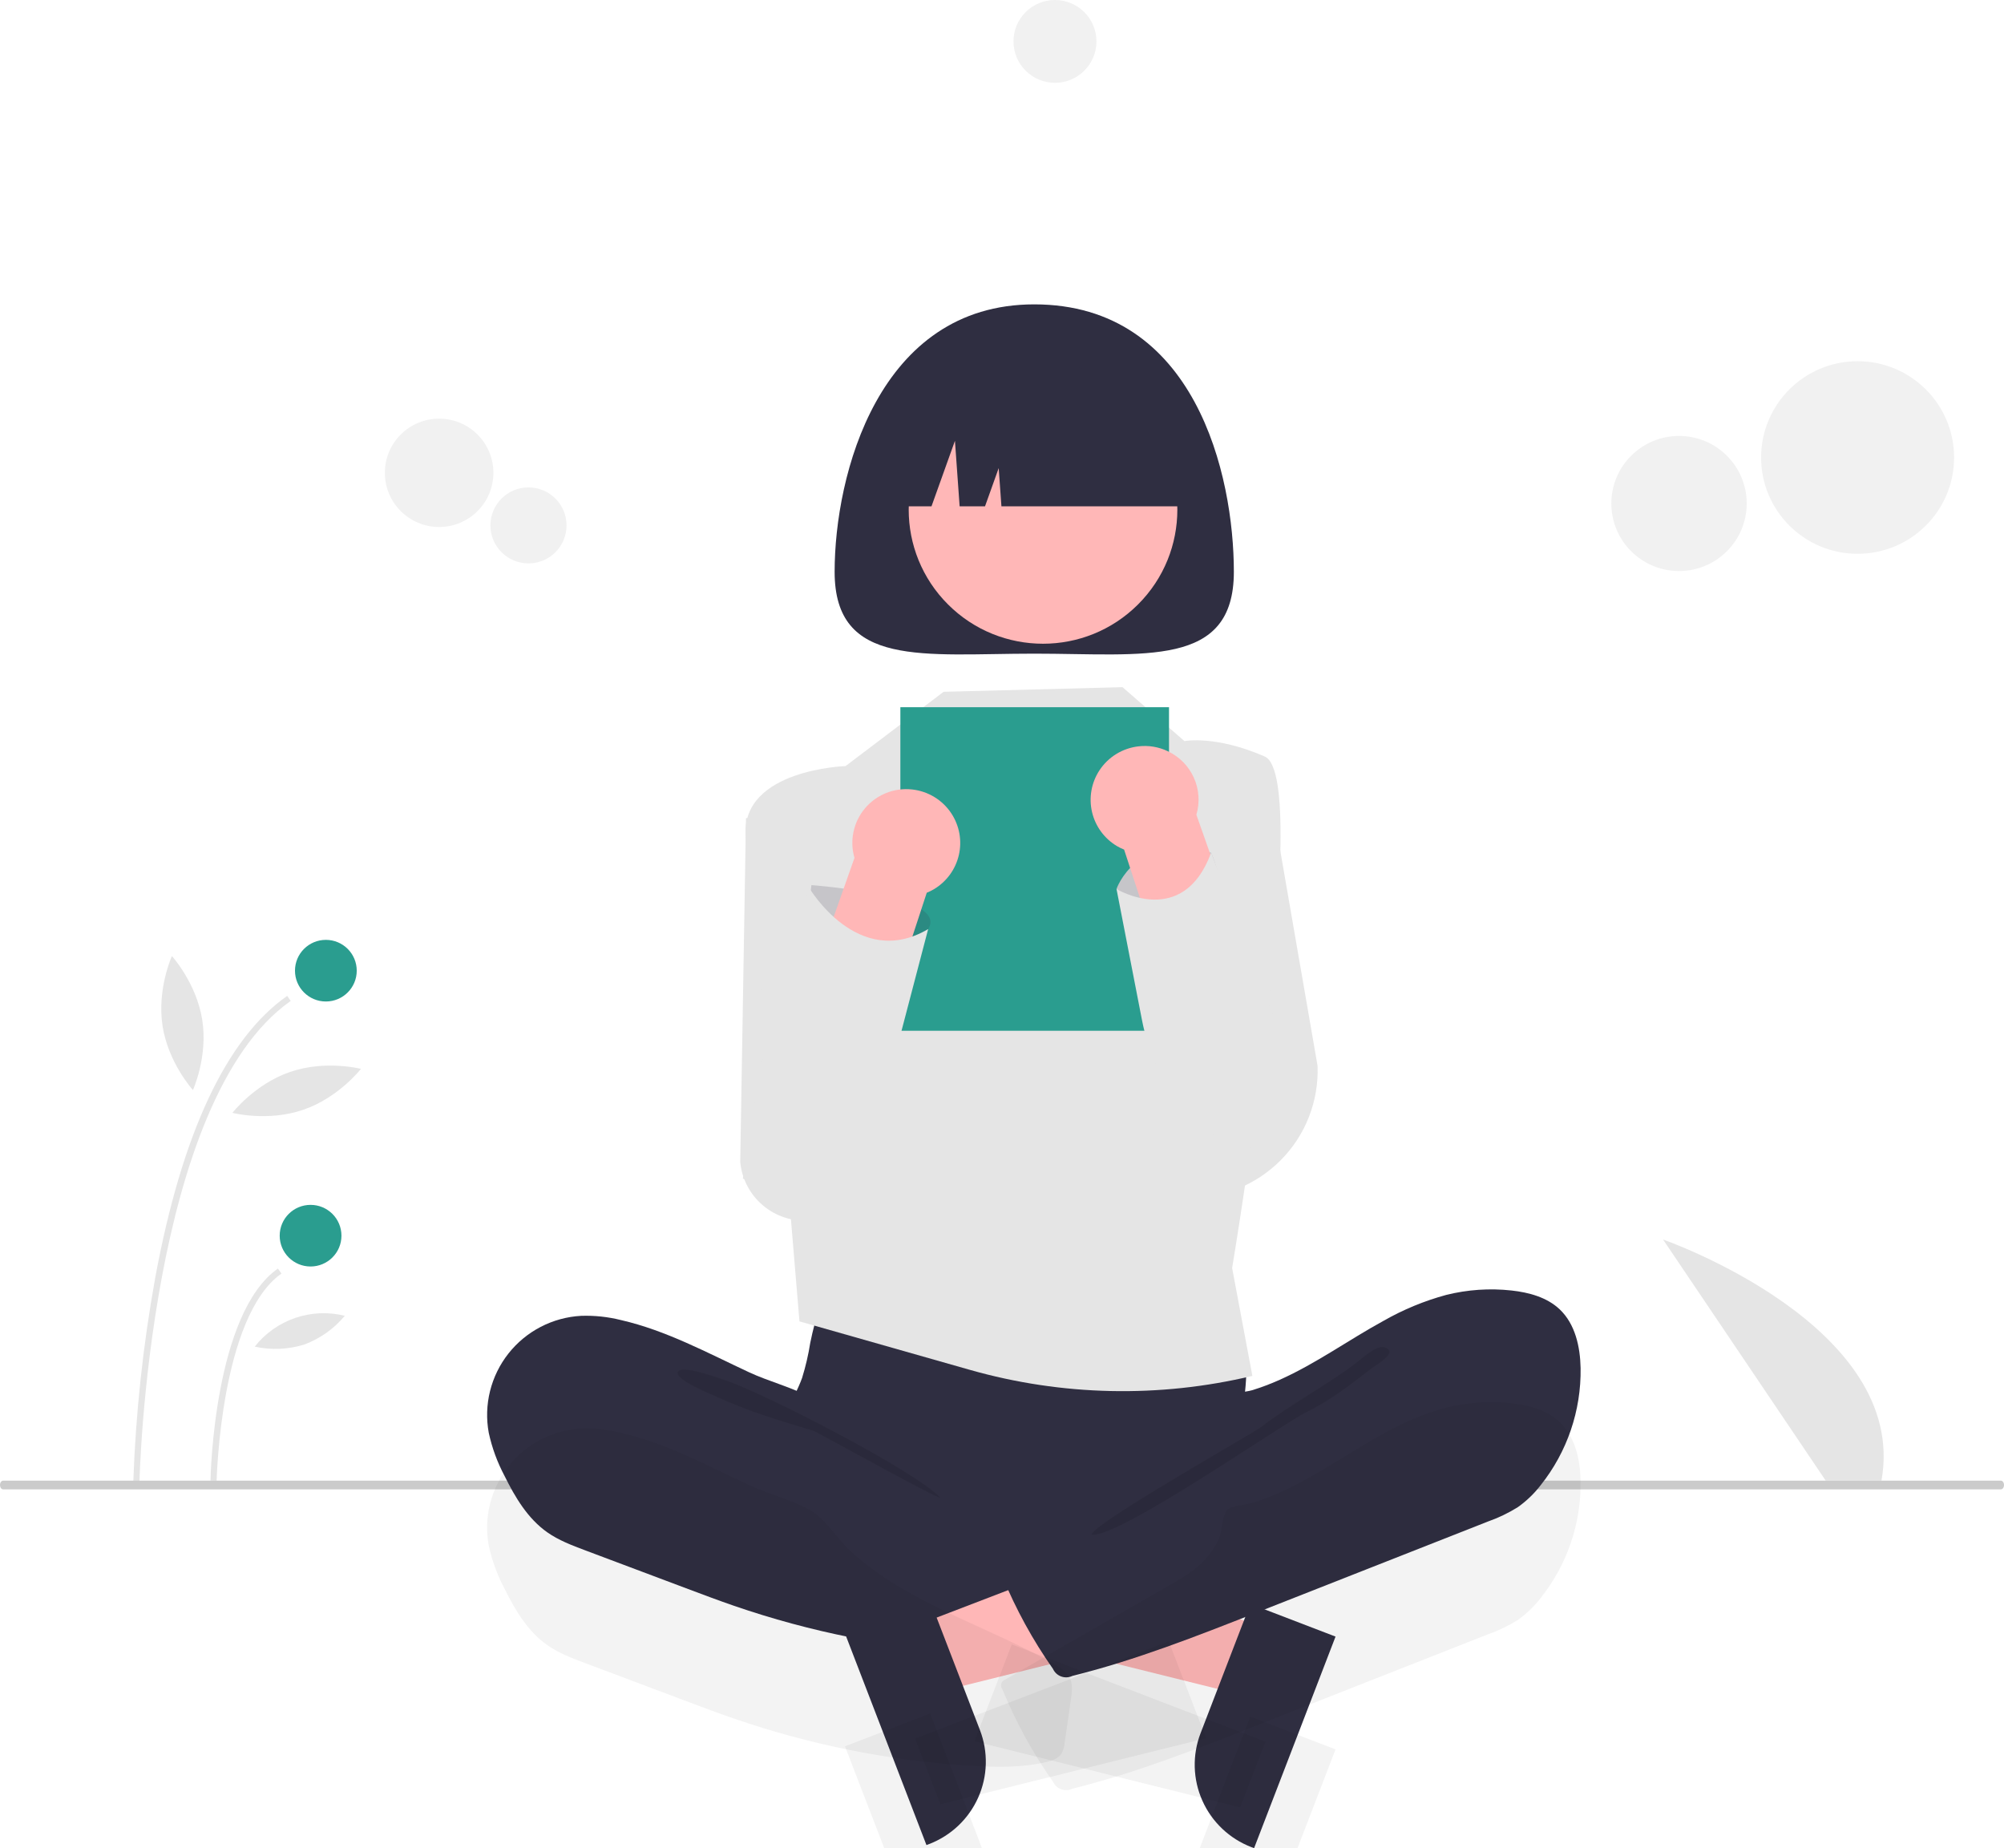<svg width="231" height="213" viewBox="0 0 231 213" fill="none" xmlns="http://www.w3.org/2000/svg">
<g clip-path="url(#clip0_10_160)">
<path d="M210.452 170.647L191.7 142.855C191.7 142.855 220.098 152.747 216.875 170.647H210.452Z" fill="#E5E5E5"/>
<path d="M16.075 170.831L15.363 170.817C15.638 162.92 16.483 155.052 17.89 147.276C20.968 130.626 26.087 119.692 33.103 114.776L33.512 115.357C17.121 126.841 16.083 170.392 16.075 170.831Z" fill="#E5E5E5"/>
<path d="M24.973 170.661L24.261 170.647C24.276 169.861 24.721 151.323 32.036 146.199L32.444 146.78C25.425 151.697 24.977 170.472 24.973 170.661Z" fill="#E5E5E5"/>
<path d="M37.562 115.422C39.528 115.422 41.121 113.832 41.121 111.871C41.121 109.909 39.528 108.319 37.562 108.319C35.596 108.319 34.003 109.909 34.003 111.871C34.003 113.832 35.596 115.422 37.562 115.422Z" fill="#2A9D8F"/>
<path d="M35.799 145.964C37.765 145.964 39.359 144.374 39.359 142.413C39.359 140.451 37.765 138.861 35.799 138.861C33.834 138.861 32.24 140.451 32.24 142.413C32.24 144.374 33.834 145.964 35.799 145.964Z" fill="#2A9D8F"/>
<path d="M23.314 117.551C23.983 121.814 22.239 125.627 22.239 125.627C22.239 125.627 19.412 122.528 18.742 118.265C18.074 114.002 19.817 110.189 19.817 110.189C19.817 110.189 22.645 113.288 23.314 117.551Z" fill="#E5E5E5"/>
<path d="M34.948 127.905C30.858 129.305 26.791 128.256 26.791 128.256C26.791 128.256 29.356 124.938 33.447 123.537C37.538 122.137 41.605 123.186 41.605 123.186C41.605 123.186 39.039 126.505 34.948 127.905Z" fill="#E5E5E5"/>
<path d="M35.08 154.953C33.228 155.533 31.257 155.618 29.362 155.199C30.565 153.671 32.185 152.522 34.028 151.892C35.87 151.261 37.855 151.176 39.745 151.645C38.507 153.136 36.898 154.277 35.08 154.953Z" fill="#E5E5E5"/>
<path d="M230.644 171.647H0.356C0.262 171.647 0.171 171.594 0.104 171.5C0.038 171.407 0 171.279 0 171.147C0 171.014 0.038 170.887 0.104 170.793C0.171 170.699 0.262 170.647 0.356 170.647H230.644C230.738 170.647 230.829 170.699 230.896 170.793C230.962 170.887 231 171.014 231 171.147C231 171.279 230.962 171.407 230.896 171.5C230.829 171.594 230.738 171.647 230.644 171.647Z" fill="#CBCBCB"/>
<path d="M145.858 187.729L142.946 195.291L112.328 187.683L116.625 176.522L145.858 187.729Z" fill="#FFB7B7"/>
<path d="M153.947 188.617L144.558 213L144.249 212.882C141.726 211.914 139.692 209.987 138.594 207.523C137.495 205.06 137.422 202.262 138.391 199.745L138.392 199.744L144.126 184.851L153.947 188.617Z" fill="#2F2E41"/>
<path d="M99.332 93.044L85.989 94.291L85.326 133.905C85.503 135.846 86.435 137.641 87.922 138.905C89.409 140.17 91.334 140.802 93.283 140.668L101.743 140.087L99.332 93.044Z" fill="#E5E5E5"/>
<path d="M146.373 91.095L137.243 90.978L136.702 138.047C138.719 138.114 140.729 137.765 142.606 137.023C144.482 136.281 146.186 135.161 147.609 133.733C149.033 132.305 150.146 130.6 150.88 128.723C151.614 126.847 151.952 124.84 151.874 122.827L146.373 91.095Z" fill="#E5E5E5"/>
<path d="M93.397 154.768C93.181 156.133 92.867 157.481 92.458 158.802C91.997 160.095 91.286 161.29 90.865 162.596C89.522 166.759 91.383 171.4 94.356 174.613C96.934 177.388 100.262 179.36 103.938 180.29C106.62 180.963 109.409 181.06 112.173 181.154C119.826 181.413 127.677 181.645 134.929 179.19C137.22 178.396 139.433 177.393 141.54 176.194C142.206 175.877 142.792 175.417 143.256 174.846C143.809 174.06 143.88 173.041 143.875 172.081C143.859 168.844 143.201 165.623 143.357 162.389C143.443 160.598 143.779 158.808 143.614 157.023C143.385 154.995 142.534 153.087 141.176 151.561C139.819 150.034 138.022 148.963 136.031 148.495C133.974 148.054 131.84 148.294 129.746 148.495C124.309 149.017 118.849 149.26 113.387 149.225C107.807 149.19 102.261 148.34 96.708 148.251C95.066 148.225 95.099 148.73 94.576 150.315C94.095 151.775 93.701 153.262 93.397 154.768Z" fill="#2F2E41"/>
<path d="M71.575 152.137C70.075 151.761 68.528 151.597 66.982 151.65C65.357 151.739 63.77 152.173 62.326 152.922C60.883 153.671 59.615 154.718 58.608 155.994C57.602 157.269 56.879 158.744 56.487 160.32C56.096 161.896 56.045 163.537 56.339 165.134C56.714 166.864 57.326 168.534 58.159 170.097C59.377 172.563 60.838 175.024 63.093 176.605C64.412 177.529 65.939 178.106 67.448 178.673L79.325 183.137C81.072 183.794 82.819 184.451 84.584 185.06C93.449 188.117 102.691 189.95 112.054 190.509C114.906 190.678 117.801 190.725 120.583 190.077C121.243 189.924 121.947 189.695 122.33 189.136C122.556 188.742 122.689 188.302 122.72 187.85L123.451 182.745C123.554 182.026 123.653 181.269 123.389 180.593C123.054 179.735 122.215 179.195 121.414 178.736C113.606 174.262 104.489 171.793 97.917 165.651C96.369 164.206 95.075 161.914 93.195 160.932C91.063 159.818 88.552 159.182 86.349 158.156C81.532 155.913 76.796 153.334 71.575 152.137Z" fill="#2F2E41"/>
<path opacity="0.1" d="M83.433 159.019C87.631 160.332 105.355 169.425 108.393 172.6C107.985 172.746 94.169 165.021 93.755 164.897C89.986 163.768 86.197 162.632 82.618 160.981C81.898 160.648 77.941 159.087 78.12 158.18C78.322 157.158 82.687 158.786 83.433 159.019Z" fill="black"/>
<path d="M108.768 79.73L97.465 88.293C97.465 88.293 85.538 88.665 85.941 96.273C86.344 103.88 91.118 139.898 91.118 139.898L92.153 152.29L111.798 157.876C122.413 160.893 133.627 161.133 144.361 158.572L142.027 146.139C142.027 146.139 151.48 89.674 145.785 87.188C140.09 84.702 136.531 85.412 136.531 85.412L129.393 79.197L108.768 79.73Z" fill="#E5E5E5"/>
<path d="M142.226 65.899C142.226 77.015 131.924 75.334 119.216 75.334C106.508 75.334 96.207 77.015 96.207 65.899C96.207 54.782 101.239 35.078 119.216 35.078C137.813 35.078 142.226 54.782 142.226 65.899Z" fill="#2F2E41"/>
<path d="M131.177 69.666C137.224 63.633 137.224 53.851 131.177 47.818C125.131 41.785 115.327 41.785 109.281 47.818C103.234 53.851 103.234 63.633 109.281 69.666C115.327 75.699 125.131 75.699 131.177 69.666Z" fill="#FFB7B7"/>
<path d="M101.25 58.351H107.374L110.076 50.803L110.616 58.351H113.543L115.119 53.948L115.434 58.351H137.183C137.183 54.013 135.456 49.854 132.382 46.787C129.308 43.72 125.139 41.997 120.792 41.997H117.64C113.293 41.997 109.124 43.72 106.051 46.787C102.977 49.854 101.25 54.013 101.25 58.351Z" fill="#2F2E41"/>
<path d="M134.751 81.506H103.785V118.796H134.751V81.506Z" fill="#2A9D8F"/>
<path d="M105.492 187.374L108.404 194.936L139.022 187.328L134.725 176.167L105.492 187.374Z" fill="#FFB7B7"/>
<path d="M107.223 184.496L112.958 199.389L112.958 199.389C113.927 201.907 113.855 204.705 112.756 207.168C111.658 209.632 109.623 211.559 107.101 212.526L106.792 212.645L97.402 188.261L107.223 184.496Z" fill="#2F2E41"/>
<path d="M166.695 149.242C169.155 148.627 171.705 148.453 174.226 148.729C176.239 148.95 178.313 149.509 179.783 150.9C181.572 152.592 182.147 155.209 182.195 157.668C182.274 162.566 180.645 167.34 177.588 171.173C176.842 172.143 175.954 172.995 174.955 173.703C173.877 174.376 172.728 174.928 171.528 175.35L144.93 185.818C137.933 188.572 130.911 191.334 123.612 193.149C123.216 193.34 122.759 193.366 122.343 193.222C121.927 193.077 121.585 192.773 121.394 192.377C121.388 192.365 121.382 192.353 121.377 192.341C119.046 189.019 117.091 185.451 115.547 181.7C115.474 181.611 115.424 181.506 115.4 181.393C115.376 181.28 115.38 181.164 115.411 181.053C115.442 180.942 115.5 180.84 115.579 180.756C115.658 180.672 115.756 180.608 115.865 180.57L134.678 169.785C136.025 169.012 137.388 168.228 138.507 167.152C139.32 166.366 139.986 165.441 140.473 164.421C140.863 163.609 140.899 161.691 141.397 161.09C141.885 160.502 143.553 160.455 144.324 160.224C145.41 159.891 146.475 159.49 147.51 159.022C151.718 157.143 155.466 154.414 159.5 152.214C161.762 150.924 164.18 149.925 166.695 149.242Z" fill="#2F2E41"/>
<path opacity="0.1" d="M156.03 157.297C152.798 159.719 148.613 161.946 145.41 164.432C144.316 165.28 126.091 175.504 125.833 176.862C128.822 177.364 147.859 164.075 150.583 162.749C153.307 161.423 155.722 159.553 158.114 157.697C158.724 157.224 161.308 155.802 159.558 155.274C158.572 154.976 156.758 156.813 156.03 157.297Z" fill="black"/>
<path d="M214.124 63.825C220.267 63.825 225.246 58.856 225.246 52.727C225.246 46.598 220.267 41.63 214.124 41.63C207.982 41.63 203.002 46.598 203.002 52.727C203.002 58.856 207.982 63.825 214.124 63.825Z" fill="#F1F1F1"/>
<path d="M193.54 65.812C197.849 65.812 201.342 62.327 201.342 58.027C201.342 53.728 197.849 50.243 193.54 50.243C189.231 50.243 185.738 53.728 185.738 58.027C185.738 62.327 189.231 65.812 193.54 65.812Z" fill="#F1F1F1"/>
<path d="M50.618 60.734C54.073 60.734 56.874 57.939 56.874 54.492C56.874 51.045 54.073 48.25 50.618 48.25C47.163 48.25 44.362 51.045 44.362 54.492C44.362 57.939 47.163 60.734 50.618 60.734Z" fill="#F1F1F1"/>
<path d="M60.918 64.931C63.342 64.931 65.306 62.971 65.306 60.553C65.306 58.134 63.342 56.174 60.918 56.174C58.494 56.174 56.529 58.134 56.529 60.553C56.529 62.971 58.494 64.931 60.918 64.931Z" fill="#F1F1F1"/>
<path d="M121.606 9.543C124.247 9.543 126.388 7.407 126.388 4.771C126.388 2.136 124.247 0 121.606 0C118.964 0 116.823 2.136 116.823 4.771C116.823 7.407 118.964 9.543 121.606 9.543Z" fill="#F1F1F1"/>
<path opacity="0.17" d="M93.107 105.3L93.534 102.008C93.534 102.008 109.48 103.17 106.988 107.076C104.497 110.983 98.446 111.338 98.446 111.338L93.107 105.3Z" fill="#2F2E41"/>
<path d="M105.143 90.986C106.057 91.086 106.936 91.387 107.72 91.867C108.503 92.346 109.17 92.993 109.672 93.76C110.131 94.461 110.442 95.246 110.589 96.07C110.735 96.893 110.713 97.737 110.524 98.552C110.335 99.367 109.983 100.135 109.489 100.811C108.995 101.486 108.37 102.055 107.65 102.484C107.386 102.639 107.11 102.774 106.826 102.888L97.025 132.801C96.74 133.391 96.342 133.919 95.853 134.356C95.364 134.792 94.793 135.127 94.173 135.342C93.553 135.558 92.897 135.649 92.242 135.61C91.587 135.572 90.946 135.404 90.356 135.118C89.766 134.831 89.239 134.431 88.804 133.94C88.37 133.45 88.037 132.878 87.824 132.259C87.612 131.639 87.525 130.984 87.567 130.331C87.609 129.677 87.78 129.039 88.071 128.451L98.494 98.871C98.21 97.892 98.172 96.859 98.384 95.862C98.596 94.865 99.05 93.936 99.708 93.156C100.365 92.376 101.205 91.77 102.153 91.392C103.101 91.013 104.128 90.874 105.143 90.986Z" fill="#FFB7B7"/>
<path d="M93.253 102.289C93.253 102.289 98.869 111.862 106.988 107.076L99.12 137.121H92.49L85.632 135.843L87.553 123.43L93.253 102.289Z" fill="#E5E5E5"/>
<path d="M133.353 108.832L128.7 102.459C128.7 102.459 130.936 95.849 139.606 98.266C139.606 98.266 145.124 110.588 133.353 108.832Z" fill="#E5E5E5"/>
<path opacity="0.17" d="M133.353 108.832L128.7 102.459C128.7 102.459 130.936 95.849 139.606 98.266C139.606 98.266 145.124 110.588 133.353 108.832Z" fill="#2F2E41"/>
<path d="M134.584 86.566C135.927 87.189 137 88.271 137.61 89.617C138.22 90.963 138.325 92.482 137.907 93.899L148.33 123.48C148.62 124.067 148.792 124.705 148.834 125.359C148.876 126.012 148.789 126.667 148.576 127.287C148.364 127.906 148.031 128.478 147.597 128.969C147.162 129.459 146.635 129.859 146.045 130.146C145.455 130.433 144.814 130.6 144.159 130.639C143.503 130.677 142.847 130.586 142.228 130.371C141.608 130.155 141.037 129.82 140.548 129.384C140.058 128.948 139.66 128.419 139.376 127.829L129.575 97.916C129.29 97.802 129.015 97.667 128.751 97.512C128.031 97.084 127.405 96.514 126.911 95.839C126.417 95.163 126.065 94.395 125.876 93.58C125.687 92.765 125.666 91.921 125.812 91.097C125.958 90.274 126.27 89.489 126.728 88.788C127.231 88.021 127.898 87.374 128.681 86.894C129.464 86.415 130.344 86.114 131.257 86.014C132.396 85.885 133.549 86.076 134.584 86.566Z" fill="#FFB7B7"/>
<path d="M128.7 102.459C128.7 102.459 136.376 107.107 139.606 98.266L150.423 126.683L147.209 132.291L146.744 132.33C144.827 132.489 142.899 132.182 141.127 131.435C139.355 130.687 137.791 129.521 136.57 128.038C134.079 125.012 132.384 121.414 131.637 117.57L128.7 102.459Z" fill="#E5E5E5"/>
<g filter="url(#filter0_f_10_160)">
<path d="M145.858 200.729L142.946 208.291L112.328 200.683L116.625 189.522L145.858 200.729Z" fill="black" fill-opacity="0.05"/>
<path d="M153.947 201.617L144.558 226L144.249 225.882C141.726 224.914 139.692 222.987 138.594 220.523C137.495 218.06 137.422 215.262 138.391 212.745L138.392 212.744L144.126 197.851L153.947 201.617Z" fill="black" fill-opacity="0.05"/>
<path d="M71.575 165.137C70.075 164.761 68.528 164.597 66.982 164.65C65.357 164.739 63.77 165.173 62.326 165.922C60.883 166.671 59.615 167.718 58.608 168.994C57.602 170.269 56.879 171.744 56.487 173.32C56.096 174.896 56.045 176.537 56.339 178.134C56.714 179.864 57.326 181.534 58.159 183.097C59.377 185.563 60.838 188.024 63.093 189.605C64.412 190.529 65.939 191.106 67.448 191.673L79.325 196.137C81.072 196.794 82.819 197.451 84.584 198.06C93.449 201.117 102.691 202.95 112.054 203.509C114.906 203.678 117.801 203.725 120.583 203.077C121.243 202.924 121.947 202.695 122.33 202.136C122.556 201.742 122.689 201.302 122.72 200.85L123.451 195.745C123.554 195.026 123.653 194.269 123.389 193.593C123.054 192.735 122.215 192.195 121.414 191.736C113.606 187.262 104.489 184.793 97.917 178.651C96.369 177.206 95.075 174.914 93.195 173.932C91.063 172.818 88.552 172.182 86.349 171.156C81.532 168.913 76.796 166.334 71.575 165.137Z" fill="black" fill-opacity="0.05"/>
<path d="M105.492 200.374L108.404 207.936L139.022 200.328L134.725 189.167L105.492 200.374Z" fill="black" fill-opacity="0.05"/>
<path d="M107.223 197.496L112.958 212.389L112.958 212.389C113.927 214.907 113.855 217.705 112.756 220.168C111.658 222.632 109.623 224.559 107.101 225.526L106.792 225.645L97.402 201.261L107.223 197.496Z" fill="black" fill-opacity="0.05"/>
<path d="M166.695 162.242C169.155 161.627 171.705 161.453 174.226 161.729C176.239 161.95 178.313 162.509 179.783 163.9C181.572 165.592 182.147 168.209 182.195 170.668C182.274 175.566 180.645 180.34 177.588 184.173C176.842 185.143 175.954 185.995 174.955 186.703C173.877 187.376 172.728 187.928 171.528 188.35L144.93 198.818C137.933 201.572 130.911 204.334 123.612 206.149C123.216 206.34 122.759 206.366 122.343 206.222C121.927 206.077 121.585 205.773 121.394 205.377C121.388 205.365 121.382 205.353 121.377 205.341C119.046 202.019 117.091 198.451 115.547 194.7C115.474 194.611 115.424 194.506 115.4 194.393C115.376 194.28 115.38 194.164 115.411 194.053C115.442 193.942 115.5 193.84 115.579 193.756C115.658 193.672 115.756 193.608 115.865 193.57L134.678 182.785C136.025 182.012 137.388 181.228 138.507 180.152C139.32 179.366 139.986 178.441 140.473 177.421C140.863 176.609 140.899 174.691 141.397 174.09C141.885 173.502 143.553 173.455 144.324 173.224C145.41 172.891 146.475 172.49 147.51 172.022C151.718 170.143 155.466 167.414 159.5 165.214C161.762 163.924 164.18 162.925 166.695 162.242Z" fill="black" fill-opacity="0.05"/>
</g>
</g>
<defs>
<filter id="filter0_f_10_160" x="40.151" y="145.602" width="158.047" height="96.398" filterUnits="userSpaceOnUse" color-interpolation-filters="sRGB">
<feFlood flood-opacity="0" result="BackgroundImageFix"/>
<feBlend mode="normal" in="SourceGraphic" in2="BackgroundImageFix" result="shape"/>
<feGaussianBlur stdDeviation="8" result="effect1_foregroundBlur_10_160"/>
</filter>
<clipPath id="clip0_10_160">
<rect width="231" height="213" fill="white"/>
</clipPath>
</defs>
</svg>
